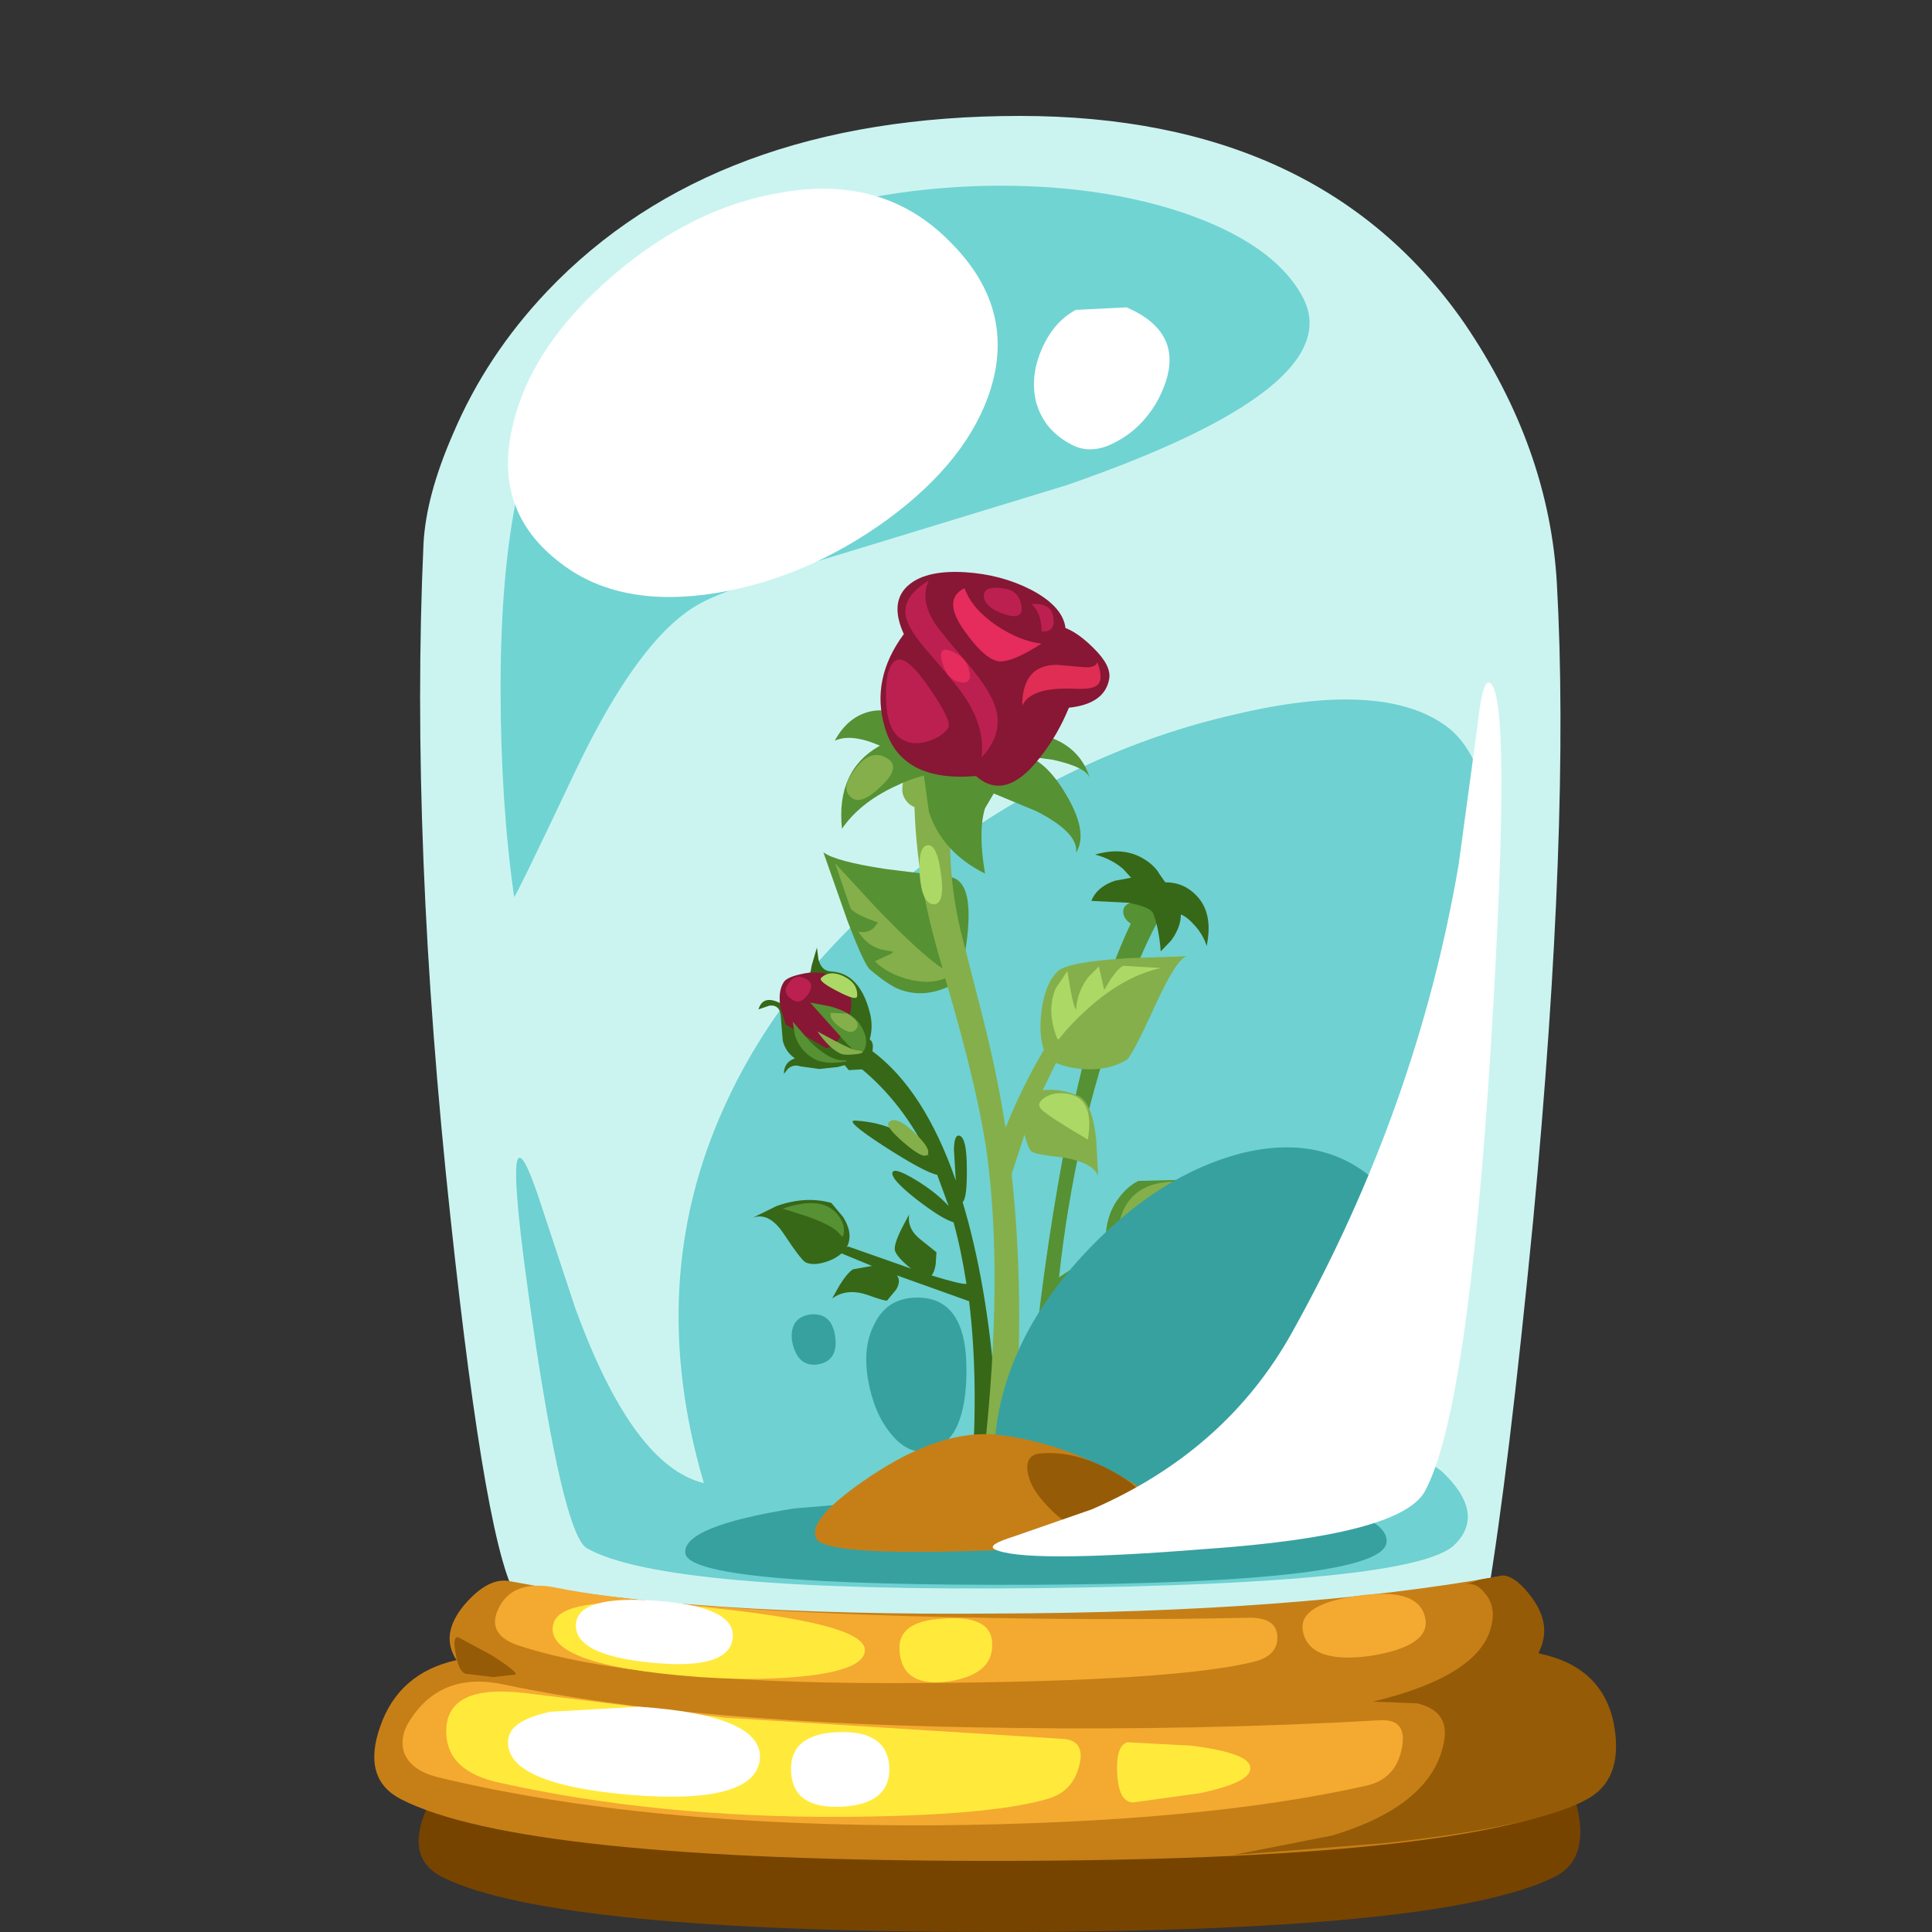 
<svg xmlns="http://www.w3.org/2000/svg" version="1.1" xmlns:xlink="http://www.w3.org/1999/xlink" preserveAspectRatio="none" x="0px" y="0px" width="160px" height="160px" viewBox="0 0 160 160">
<rect x="0" y="0" width="160" height="160" fill="#333333" stroke="none"/>
<defs>
<g id="S_mbolo_840_0_Layer0_0_FILL">
<path fill="#CBF4F1" stroke="none" d="
M 34.45 -78.85
Q 34 -86.85 29 -94.2 20.5 -106.45 2.75 -106.45 -15.3 -106.45 -25.15 -96.1 -28.75 -92.3 -30.7 -87.7 -32.3 -84.05 -32.45 -81.2 -33.25 -63.6 -30.85 -41.35 -28.7 -21.3 -26.85 -18.9 -9.2 -13.4 12.35 -15.6 23.1 -16.7 30.35 -18.95 31.6 -26.4 33.05 -41.25 35.25 -64.6 34.45 -78.85 Z"/>
</g>

<g id="S_mbolo_840_0_Layer0_1_FILL">
<path fill="#6FD1D1" stroke="none" d="
M 27.75 -70.55
Q 23.95 -73.15 15.35 -71.1 6.45 -69.05 -1.55 -63.3 -10.7 -56.8 -14.7 -47.95 -19.4 -37.6 -15.9 -25.75 -20.1 -26.75 -23.5 -36.1
L -25.55 -42.3
Q -26.45 -45.05 -26.8 -44.95 -27.45 -44.8 -25.8 -33.75 -24.1 -22.65 -22.8 -21.9 -18.2 -19.3 4.05 -19.55 26.05 -19.8 28.4 -22.1 30.3 -23.95 27.65 -26.45
L 24.6 -28.65
Q 27.45 -37.75 29.3 -47.5 32.95 -67.1 27.75 -70.55 Z"/>
</g>

<g id="S_mbolo_3_0_Layer0_0_FILL">
<path fill="#376817" stroke="none" d="
M -26.4 -76.7
L -27.1 -74.3
Q -27.6 -71.8 -26.6 -71.35 -25.15 -70.65 -23.95 -68.7 -23.3 -67.7 -23 -66.85 -23.4 -66.75 -24.45 -67.4 -26.55 -68.65 -29.8 -72.1 -29.45 -69.2 -28.15 -67.05 -30 -68.85 -31.5 -69.5 -33.55 -70.4 -34.1 -68.55
L -32.65 -69.05
Q -31.2 -69.2 -31.15 -67.45
L -30.9 -64.45
Q -30.55 -62.95 -29.3 -62.1 -30.75 -61.6 -30.75 -60.05
L -30.2 -60.75
Q -29.45 -61.35 -28.6 -61.05
L -26.1 -60.7 -23.7 -60.95 -22.75 -61.2 -22.2 -60.55 -20.45 -60.65
Q -15.05 -56.15 -11.65 -49.2 -15.2 -53.55 -21.35 -53.9 -22.9 -54 -17.6 -50.55 -12.25 -47.1 -10.55 -46.75
L -9.05 -42.65
Q -10.75 -44.5 -13.5 -46.15 -16.25 -47.8 -16.45 -47.05 -16.7 -46.2 -13.25 -43.5 -9.95 -40.95 -8.4 -40.5 -7.4 -36.9 -6.7 -32.4 -7.25 -32.25 -11.3 -33.5 -10.9 -33.95 -10.75 -35
L -10.65 -36.55 -12.65 -38.15
Q -14.55 -39.6 -14.25 -41.55
L -15.3 -39.55
Q -16.35 -37.4 -16.1 -36.7 -15.75 -35.8 -14 -34.4
L -22.25 -37.3 -22.5 -37.25 -22.4 -37.35
Q -21.6 -39.05 -22.95 -41.2
L -24.5 -43.05
Q -27.85 -44 -31.7 -42.65
L -34.85 -41.1
Q -32.7 -41.9 -30.75 -38.95 -28.4 -35.4 -27.85 -35.2 -26.9 -34.8 -25.5 -35.2 -24.15 -35.55 -23.15 -36.4
L -19.15 -34.75 -21.65 -34.3
Q -22.35 -33.9 -23.45 -32.15
L -24.4 -30.45
Q -22.5 -31.85 -19.8 -30.95 -17.3 -30.05 -17.15 -30.2
L -15.95 -31.65
Q -15.3 -32.75 -15.85 -33.5
L -6.35 -30.1
Q -5.05 -19.5 -6.05 -6.2
L -2.45 -6.2
Q -2.35 -11.2 -2.9 -18.3 -4 -32.5 -7.2 -43.15 -6.6 -43.7 -6.65 -47.6 -6.65 -51.6 -7.6 -51.9 -8.3 -52.15 -8.35 -50.1
L -8.1 -46
Q -12.25 -57.95 -19.1 -63.05 -18.85 -64.2 -19.45 -64.6 -19 -66.1 -19.35 -67.8 -20.65 -73.35 -24.55 -73.55 -25.8 -73.6 -26.2 -75.15
L -26.4 -76.7 Z"/>
</g>

<g id="S_mbolo_3_0_Layer0_1_FILL">
<path fill="#569133" stroke="none" d="
M -22.35 -80.15
Q -20.15 -74.4 -19.4 -73.8 -17 -71.75 -15.55 -71.2 -11.75 -69.75 -7.6 -72.35 -4.7 -85.4 -8.9 -86
L -17.35 -87.05
Q -23.95 -88.05 -25.55 -89.25
L -22.35 -80.15
M 13.55 -68.65
Q 16.55 -76.85 19.15 -81.3 17.55 -82.7 16.75 -82.8
L 16.6 -82.95 16.55 -82.85 14.85 -82.6
Q 14 -82.25 13.95 -81.5 13.95 -80.5 14.95 -79.85 7.9 -65.05 3.6 -34.15 1.5 -18.7 0.75 -6.2
L 4.7 -6.15
Q 4.15 -18.9 5.25 -31.05
L 7.25 -32.35
Q 6.8 -30.05 7.35 -28.65 7.85 -27.35 9.1 -27.1 15.8 -25.8 17.2 -24.6
L 15.75 -29.65
Q 14.7 -32.9 14.3 -33.25 13.3 -34.45 11.2 -34.55
L 12.95 -35.45
Q 16.25 -33.3 18.75 -33.3 21.05 -33.25 22.15 -35.05 27.85 -44.25 30.1 -45.5
L 21.95 -46.1 15.95 -45.95
Q 14.45 -45.2 13.3 -43.6 11.4 -41 11.7 -37.3
L 5.5 -33.25
Q 7.55 -52.2 13.55 -68.65 Z"/>
</g>

<g id="S_mbolo_3_0_Layer0_2_FILL">
<path fill="#85AF4A" stroke="none" d="
M 14.4 -61.9
Q 15.1 -62.35 18.2 -69.15 21.1 -75.45 22.4 -75.55
L 14.6 -75.3
Q 6.55 -74.8 5.3 -73.55 3.65 -71.9 3.2 -68.4 2.8 -65.3 3.5 -63.2 0.7 -58.5 -1.55 -52.95 -2.6 -59.8 -4.55 -67.5
L -7.45 -78.85
Q -10.15 -90.4 -7.6 -99.9 -10.4 -100.75 -12.2 -100.65 -13.2 -101.25 -14.1 -100.4 -15.15 -99.45 -15.15 -97.35 -15.1 -96.65 -14.65 -96.05 -14.2 -95.45 -13.55 -95.2 -13.35 -89.35 -12.3 -83.75 -11.5 -79.55 -9.85 -73.95 -12.7 -75.8 -18.65 -82
L -24 -87.8 -22 -81.95
Q -21.65 -81.15 -18.35 -80
L -18.95 -79.25
Q -19.8 -78.55 -20.95 -78.8 -19.85 -77 -17.95 -76.45
L -16.35 -76.15
Q -16.35 -76 -16.9 -75.75
L -18.75 -74.9
Q -17.35 -73.4 -14.65 -72.6 -11.7 -71.75 -9.5 -72.65 -4.95 -57.3 -3.85 -48.4 -1.75 -31.15 -4.8 -6.15
L -0.75 -6.2
Q 1.25 -28.95 -0.75 -46.85
L 0.95 -52.05
Q 1.5 -50.05 1.9 -49.8 2.35 -49.45 6.3 -49 10.15 -48.25 10.65 -46.55
L 10.4 -51.4
Q 9.85 -56.35 8.05 -57.15 5.75 -58.15 3.35 -57.9
L 5.1 -61.5
Q 7 -60.7 9.45 -60.65 12.35 -60.65 14.4 -61.9 Z"/>
</g>

<g id="S_mbolo_3_0_Layer0_3_FILL">
<path fill="#569133" stroke="none" d="
M 0.9 -101.95
L 4.65 -101.45
Q 9 -100.5 9.55 -99.05 8.4 -102.75 4.7 -104.25
L -2.2 -104.45
Q -4.9 -103.55 -10.15 -105.05
L -14.9 -106.7
Q -16.95 -108.45 -19.6 -107.75 -22.4 -107 -24.05 -103.95 -21.9 -104.95 -18.1 -103.3 -23.9 -100.05 -23.1 -92.35 -20.8 -95.7 -16.3 -97.85 -14.05 -98.95 -12.3 -99.35
L -11.65 -94.6
Q -9.9 -89.25 -4.25 -86.45 -5.2 -92 -4.25 -95.05
L -3.1 -97 2.55 -94.65
Q 8.1 -91.8 7.75 -89.2 9.4 -91.9 6.4 -96.9 3.7 -101.45 0.9 -101.95 Z"/>
</g>

<g id="S_mbolo_3_0_Layer0_4_FILL">
<path fill="#376817" stroke="none" d="
M 20.25 -77.6
Q 21.55 -79.35 21.55 -81.05 22.3 -80.8 23.3 -79.7 24.5 -78.4 24.95 -76.9 25.85 -81.25 23.6 -83.55 21.95 -85.3 19.5 -85.3
L 18.75 -86.35
Q 18.15 -87.45 16.8 -88.3 14.05 -90.05 10.25 -88.95 12.35 -88.4 13.9 -87.1
L 15 -85.9 12.85 -85.5
Q 10.5 -84.7 9.75 -82.85
L 14.7 -82.6
Q 17.6 -82 17.9 -81.2 18.65 -79.35 18.9 -76.2
L 20.25 -77.6 Z"/>
</g>

<g id="S_mbolo_3_0_Layer0_5_FILL">
<path fill="#871734" stroke="none" d="
M -31.15 -68.55
L -30.5 -66.55 -25.2 -63.45
Q -23.55 -63.7 -22.35 -66.9 -21.1 -70.4 -23.15 -72.15 -25.1 -73.8 -28 -73.3 -30.4 -72.85 -30.8 -72.1 -31.6 -70.8 -31.15 -68.55 Z"/>
</g>

<g id="S_mbolo_3_0_Layer0_6_FILL">
<path fill="#BC2050" stroke="none" d="
M -27.5 -70.65
Q -26.5 -72.2 -28.4 -72.8 -29.4 -73.1 -30.2 -71.9 -31.05 -70.7 -29.6 -69.8 -28.5 -69.1 -27.5 -70.65 Z"/>
</g>

<g id="S_mbolo_3_0_Layer0_7_FILL">
<path fill="#ACD866" stroke="none" d="
M -25.85 -72.7
Q -26.25 -72.25 -23.7 -70.95 -21.15 -69.6 -21.1 -70.3 -21 -72 -22.85 -72.9 -24.7 -73.8 -25.85 -72.7
M -11.95 -90.15
Q -13.1 -89.85 -12.85 -86.2 -12.55 -82.5 -11.05 -82.4 -9.5 -82.35 -10.05 -86.4 -10.6 -90.55 -11.95 -90.15
M 3.2 -55.35
Q 4.25 -54.35 9.3 -51.4 10.3 -57.25 6.05 -57.5 4.55 -57.6 3.5 -56.85 2.45 -56.1 3.2 -55.35
M 12.35 -72.6
L 11.45 -71.1 10.75 -74.2 9.35 -72.8
Q 7.9 -70.9 7.75 -68.55 7.45 -68.75 7 -71.2
L 6.6 -73.6 5.05 -71.3
Q 3.8 -68.3 5.3 -64.6
L 5.5 -64.65
Q 7 -66.6 9.4 -68.75 14.25 -73.05 19 -74
L 14 -74.3
Q 13.4 -74.1 12.35 -72.6 Z"/>
</g>

<g id="S_mbolo_3_0_Layer0_8_FILL">
<path fill="#569133" stroke="none" d="
M -27.6 -41.25
Q -24.15 -40 -23.4 -38.95 -22.9 -38.25 -22.85 -39.2 -22.75 -40.15 -23.4 -41.15 -25.4 -44.2 -30.9 -42.3
L -27.6 -41.25
M -24.65 -68.95
L -27.3 -69.45 -23.4 -65.1
Q -21.35 -62.65 -20.55 -62.75 -20.15 -63.05 -20 -63.65 -19.65 -64.9 -20.7 -66.55 -21.75 -68.15 -24.65 -68.95
M -27.25 -64.25
L -29.6 -66.95 -29.3 -65.15
Q -28.65 -63.1 -26.8 -62.05 -25.25 -61.2 -22.5 -61.7
L -22.55 -61.85
Q -24.5 -61.6 -27.25 -64.25 Z"/>
</g>

<g id="S_mbolo_3_0_Layer0_9_FILL">
<path fill="#85AF4A" stroke="none" d="
M -13.65 -52.4
Q -16.05 -54.65 -16.95 -53.65 -17.45 -53.15 -14.9 -50.95 -12.4 -48.8 -11.85 -49.4 -11.25 -50.15 -13.65 -52.4
M -23.35 -66.2
Q -21.85 -65.1 -21.2 -66 -20.55 -66.9 -22.4 -68
L -24.55 -68.1
Q -24.85 -67.3 -23.35 -66.2
M -20.4 -62.9
Q -20.35 -63.1 -21.1 -63.15 -21.75 -63.2 -24.1 -64.45
L -26.35 -65.65
Q -24.6 -63.2 -23.1 -62.65 -22.55 -62.5 -21.2 -62.65 -20.5 -62.75 -20.4 -62.9
M -17.25 -101.7
Q -19.35 -102.9 -21.35 -100.25 -23.4 -97.65 -21.85 -96.45 -20.55 -95.4 -17.9 -98 -15.2 -100.55 -17.25 -101.7
M 25.65 -45.05
Q 22.7 -46.1 19.65 -45.8 13.55 -45.2 13.15 -38.4 13.1 -37 25.65 -45.05
M 8.9 -32.8
Q 8.3 -31.15 10.5 -29.75 12.75 -28.35 13.9 -29.9 15.15 -31.55 12.4 -33.2 9.65 -34.85 8.9 -32.8 Z"/>
</g>

<g id="S_mbolo_3_0_Layer0_10_FILL">
<path fill="#871734" stroke="none" d="
M 6.8 -108.3
Q 11.5 -108.8 12.1 -112.05 12.45 -113.8 10.05 -116.15 8.05 -118.15 6.35 -118.8 6 -121.65 1.8 -123.85 -2.1 -125.85 -6.85 -126.15 -11.8 -126.45 -14.15 -124.6 -16.95 -122.4 -14.95 -118 -19.35 -112.05 -17.45 -105.7 -15.35 -98.45 -5.45 -99.3 -1.55 -95.85 3 -101.75 5.3 -104.65 6.8 -108.3 Z"/>
</g>

<g id="S_mbolo_3_0_Layer0_11_FILL">
<path fill="#BC2050" stroke="none" d="
M -4.7 -101.75
Q -1.9 -104.75 -2.8 -108.1 -3.45 -110.45 -6.45 -114 -10.3 -118.5 -10.95 -119.55 -12.85 -122.65 -11.65 -125.05 -15.15 -122.95 -14.7 -120.4 -14.4 -118.6 -11.5 -115.35 -7.7 -111 -6.65 -109.3 -4.25 -105.45 -4.7 -101.75 Z"/>
</g>

<g id="S_mbolo_3_0_Layer0_12_FILL">
<path fill="#E02D53" stroke="none" d="
M 8.65 -113.65
L 5.3 -113.95
Q 0.65 -114 0.65 -108.55 1.75 -111.05 7.5 -110.8 9.75 -110.7 10.45 -111.2 11.45 -111.9 10.55 -114.3 10.3 -113.5 8.65 -113.65 Z"/>
</g>

<g id="S_mbolo_3_0_Layer0_13_FILL">
<path fill="#E52C5C" stroke="none" d="
M -6.95 -118.4
Q -4.1 -114.4 -2.2 -114.4 -0.45 -114.4 3.2 -116.75 0.4 -117.05 -2.7 -119.1 -6 -121.35 -6.95 -124.05 -9.95 -122.6 -6.95 -118.4 Z"/>
</g>

<g id="S_mbolo_3_0_Layer0_14_FILL">
<path fill="#BC2050" stroke="none" d="
M 3.2 -118.35
Q 5.05 -118.2 4.75 -120.2 4.5 -122.15 1.9 -121.95 3.2 -120.7 3.2 -118.35 Z"/>
</g>

<g id="S_mbolo_3_0_Layer0_15_FILL">
<path fill="#BC2050" stroke="none" d="
M -4.4 -122.95
Q -4.3 -121.5 -1.65 -120.6 0.85 -119.8 0.55 -121.7 0.25 -123.7 -1.7 -124 -4.5 -124.45 -4.4 -122.95 Z"/>
</g>

<g id="S_mbolo_3_0_Layer0_16_FILL">
<path fill="#E52C5C" stroke="none" d="
M -6.45 -113.6
Q -6.9 -115.05 -8.7 -115.75 -10.5 -116.5 -9.9 -114.3 -9.25 -111.95 -7.5 -111.65 -5.75 -111.35 -6.45 -113.6 Z"/>
</g>

<g id="S_mbolo_3_0_Layer0_17_FILL">
<path fill="#BC2050" stroke="none" d="
M -15.95 -114.55
Q -17.35 -113.85 -17.3 -109.75 -17.25 -105.55 -15.45 -104.3 -13.8 -103.15 -11.55 -103.95 -9.75 -104.6 -9.1 -105.65 -8.55 -106.5 -11.55 -110.85 -14.55 -115.25 -15.95 -114.55 Z"/>
</g>

<g id="S_mbolo_840_0_Layer0_2_FILL">
<path fill="#37A1A0" stroke="none" d="
M 3.7 -19.75
Q 24.35 -19.85 24.4 -22.3 24.45 -24.05 18 -24.9
L 3.7 -25.45 -10.6 -24.25
Q -17.1 -23.2 -17 -21.65 -16.95 -19.65 3.7 -19.75 Z"/>
</g>

<g id="S_mbolo_840_0_Layer0_3_FILL">
<path fill="#37A1A0" stroke="none" d="
M 6.9 -39.65
Q 2.7 -35.3 1.6 -30.4 0.35 -24.85 3.8 -21.1 4.95 -19.8 9 -22.35 12.65 -24.75 16.8 -29.05 21.15 -33.55 23.25 -37.3 25.65 -41.6 24.15 -43.2 20.9 -46.5 15.75 -45.2 11.05 -43.95 6.9 -39.65 Z"/>
</g>

<g id="S_mbolo_840_0_Layer0_4_FILL">
<path fill="#37A1A0" stroke="none" d="
M -5.85 -35.1
Q -6.55 -33.75 -6.2 -31.8 -5.85 -29.85 -4.85 -28.65 -3.75 -27.3 -2.45 -27.7 -0.4 -28.35 -0.4 -32.45 -0.4 -36.7 -3.3 -36.7 -5.1 -36.7 -5.85 -35.1 Z"/>
</g>

<g id="S_mbolo_840_0_Layer0_5_FILL">
<path fill="#37A1A0" stroke="none" d="
M -10.7 -34.15
Q -10.4 -32.6 -9.2 -32.75 -7.95 -32.95 -8.15 -34.4 -8.35 -35.85 -9.65 -35.7 -10.85 -35.5 -10.7 -34.15 Z"/>
</g>

<g id="S_mbolo_840_0_Layer0_6_FILL">
<path fill="#C67F17" stroke="none" d="
M 1.55 -21.8
Q 11.8 -22.2 11.8 -23.35 11.8 -24.5 8.45 -26.3 4.95 -28.2 1.45 -28.6 -1.85 -28.95 -6 -26.2 -9.9 -23.6 -9.25 -22.45 -8.6 -21.4 1.55 -21.8 Z"/>
</g>

<g id="S_mbolo_840_0_Layer0_7_FILL">
<path fill="#70D4D3" stroke="none" d="
M 5.5 -84.65
Q 22.25 -90.45 19.45 -95.75 17.75 -98.95 12.2 -100.8 6.8 -102.55 -0.05 -102.3 -7.3 -102 -13.4 -99.45 -20.25 -96.6 -24 -91.45 -27.9 -86.1 -27.9 -72.7 -27.9 -65.95 -27.1 -60.35 -27 -60.35 -23.45 -67.85 -19.75 -75.6 -16.25 -77.6 -14.65 -78.55 -7.6 -80.65
L 5.5 -84.65 Z"/>
</g>

<g id="S_mbolo_840_0_Layer0_8_FILL">
<path fill="#965B06" stroke="none" d="
M 4 -27.5
Q 3.1 -27.45 3.2 -26.5 3.3 -25.6 4.15 -24.65 6.4 -22 8.9 -23.35 11.35 -24.6 8.65 -26.2 6.15 -27.7 4 -27.5 Z"/>
</g>

<g id="S_mbolo_840_0_Layer0_9_FILL">
<path fill="#FFFFFF" stroke="none" d="
M 30.55 -51.5
Q 31.85 -72.6 30.45 -73 30.05 -73.15 29.75 -70.35
L 28.65 -62.25
Q 26.2 -47.9 18.85 -34.7 14.95 -27.65 7 -24.2
L 2.4 -22.6
Q 0.8 -22.1 1.25 -21.85 2.9 -21 13.6 -21.85 25.2 -22.65 26.65 -25.25 29.2 -29.9 30.55 -51.5 Z"/>
</g>

<g id="S_mbolo_840_0_Layer0_10_FILL">
<path fill="#774400" stroke="none" d="
M 31.6 -9.95
Q 32.2 -11.4 1.5 -11.2 -29.2 -11.05 -28.2 -9.65 -31.35 -8.95 -32.4 -6.2 -33.45 -3.5 -31.25 -2.45 -24.65 0.75 1.45 0.75 27.55 0.75 34.2 -2.45 36.2 -3.35 35.75 -6.1 35.3 -9.1 31.6 -9.95 Z"/>
</g>

<g id="S_mbolo_840_0_Layer0_11_FILL">
<path fill="#C67F17" stroke="none" d="
M 31.05 -20.25
Q 19 -18.1 1.25 -18.05 -16.6 -17.9 -27.3 -19.95 -28.6 -20.25 -30.05 -18.55 -31.5 -16.8 -30.5 -15.3 -33.9 -14.55 -35 -11.4 -36.1 -8.3 -33.8 -7.1 -26.7 -3.45 1.15 -3.45 29 -3.45 36.15 -7.1 38.25 -8.15 37.8 -11.3 37.3 -14.65 33.35 -15.7 33.95 -17.15 32.85 -18.8 31.85 -20.4 31.05 -20.25 Z"/>
</g>

<g id="S_mbolo_840_0_Layer0_12_FILL">
<path fill="#F4A931" stroke="none" d="
M 16.55 -15.2
Q 18 -15.55 17.95 -16.7 17.9 -17.85 16.2 -17.8 7.1 -17.6 -3.9 -17.9 -18.6 -18.35 -24.75 -19.6 -27.15 -20.05 -28 -18.4 -28.8 -16.8 -26.8 -16.15 -19.65 -13.8 -2.75 -13.95 11.9 -14.05 16.55 -15.2 Z"/>
</g>

<g id="S_mbolo_840_0_Layer0_13_FILL">
<path fill="#F4A931" stroke="none" d="
M 19.45 -17.05
Q 19.8 -15.05 23.45 -15.55 27.15 -16.15 26.65 -17.9 26.2 -19.6 22.7 -19.1 19.2 -18.6 19.45 -17.05 Z"/>
</g>

<g id="S_mbolo_840_0_Layer0_14_FILL">
<path fill="#FFEA3C" stroke="none" d="
M -24.75 -17.55
Q -25.65 -15 -16.15 -14.3 -12.35 -14.05 -9.55 -14.4 -6.45 -14.8 -6.4 -15.85 -6.25 -17.4 -15.15 -18.35 -24.05 -19.35 -24.75 -17.55 Z"/>
</g>

<g id="S_mbolo_840_0_Layer0_15_FILL">
<path fill="#FFEA3C" stroke="none" d="
M -4.35 -15.85
Q -4.2 -13.65 -1.4 -14.05 1.35 -14.5 1.1 -16.5 0.9 -17.95 -1.8 -17.75 -4.5 -17.6 -4.35 -15.85 Z"/>
</g>

<g id="S_mbolo_840_0_Layer0_16_FILL">
<path fill="#FFFFFF" stroke="none" d="
M -23.45 -17.45
Q -23.6 -15.6 -19 -15.15 -14.4 -14.7 -14.2 -16.6 -14 -18.45 -18.65 -18.8 -23.3 -19.15 -23.45 -17.45 Z"/>
</g>

<g id="S_mbolo_840_0_Layer0_17_FILL">
<path fill="#F4A931" stroke="none" d="
M 23.25 -7.9
Q 24.95 -8.3 25.3 -10.1 25.65 -11.85 24 -11.75 13.4 -11.15 2.25 -11.3 -16.55 -11.5 -27.65 -13.85 -31.3 -14.65 -33.15 -11.9 -33.9 -10.85 -33.6 -9.85 -33.2 -8.8 -31.65 -8.4 -19.5 -5.45 -2.05 -5.55 13.55 -5.7 23.25 -7.9 Z"/>
</g>

<g id="S_mbolo_840_0_Layer0_18_FILL">
<path fill="#FFEA3C" stroke="none" d="
M 4.35 -7.1
Q 5.85 -7.5 6.25 -9.05 6.65 -10.55 5.3 -10.65
L -14.65 -11.9 -26.4 -13.35
Q -30.95 -13.9 -31.1 -11.3 -31.25 -8.75 -27.9 -8.05 -18.65 -6 -7.75 -6.05 0.9 -6.1 4.35 -7.1 Z"/>
</g>

<g id="S_mbolo_840_0_Layer0_19_FILL">
<path fill="#FFFFFF" stroke="none" d="
M -27.45 -10.6
Q -27.7 -8 -20.3 -7.35 -12.95 -6.75 -12.6 -9.4 -12.3 -12.05 -19.75 -12.55
L -24.95 -12.25
Q -27.35 -11.75 -27.45 -10.6 Z"/>
</g>

<g id="S_mbolo_840_0_Layer0_20_FILL">
<path fill="#FFFFFF" stroke="none" d="
M -10.75 -8.65
Q -10.6 -6.5 -7.75 -6.65 -4.9 -6.8 -4.95 -8.95 -5.05 -11.15 -7.95 -11.05 -10.9 -10.95 -10.75 -8.65 Z"/>
</g>

<g id="S_mbolo_840_0_Layer0_21_FILL">
<path fill="#FFEA3C" stroke="none" d="
M 9.1 -10.45
Q 8.4 -10.25 8.5 -8.55 8.6 -6.9 9.45 -6.9
L 13.4 -7.45
Q 16.45 -8.1 16.35 -8.95 16.35 -9.8 12.9 -10.25
L 9.1 -10.45 Z"/>
</g>

<g id="S_mbolo_840_0_Layer0_22_FILL">
<path fill="#965B06" stroke="none" d="
M -30 -14.5
L -28.35 -14.3 -27 -14.45
Q -26.95 -14.65 -28.45 -15.6
L -30.4 -16.65
Q -30.75 -16.7 -30.55 -15.7 -30.4 -14.7 -30 -14.5 Z"/>
</g>

<g id="S_mbolo_840_0_Layer0_23_FILL">
<path fill="#965B06" stroke="none" d="
M 33.35 -15.7
Q 34.2 -17.3 33 -18.95 32.1 -20.2 31.3 -20.3
L 29.9 -20.05 29 -19.75
Q 29.65 -19.95 30.2 -19.25 30.85 -18.5 30.6 -17.4 30 -14.4 23.6 -12.85
L 26.2 -12.75
Q 28.1 -12.3 27.8 -10.55 27.15 -6.75 21.2 -4.95
L 15.35 -3.8 24.3 -4.5
Q 33.85 -5.55 36.5 -7.25 38.4 -8.5 37.8 -11.6 37.1 -14.95 33.35 -15.7 Z"/>
</g>

<g id="S_mbolo_840_0_Layer0_24_FILL">
<path fill="#FFFFFF" stroke="none" d="
M -1.4 -99.05
Q -5.25 -102.95 -11.2 -101.95 -16.55 -101.1 -21.3 -97 -26.05 -92.9 -27.15 -88.3 -28.45 -83.15 -24.35 -80.05 -20.85 -77.35 -15.1 -78.3 -9.8 -79.2 -5.1 -82.6 -0.25 -86.15 1.05 -90.4 2.5 -95.2 -1.4 -99.05 Z"/>
</g>

<g id="S_mbolo_840_0_Layer0_25_FILL">
<path fill="#FFFFFF" stroke="none" d="
M 5.8 -87.05
Q 7 -86.4 8.5 -87.25 9.9 -88 10.8 -89.5 13 -93.45 9.05 -95.15
L 6.05 -95
Q 4.75 -94.3 4.05 -92.7 3.35 -91.1 3.7 -89.6 4.15 -87.9 5.8 -87.05 Z"/>
</g>
</defs>

<g transform="matrix( 1.403, 0, 0, 1.403, 80.6,158.95) ">
<g transform="matrix( 1, 0, 0, 1, 0,0) ">
<use xlink:href="#S_mbolo_840_0_Layer0_0_FILL"/>
</g>

<g transform="matrix( 1, 0, 0, 1, 0,0) ">
<use xlink:href="#S_mbolo_840_0_Layer0_1_FILL"/>
</g>

<g transform="matrix( 0.448, 0, 0, 0.448, 2.6,-23) ">
<g transform="matrix( 1, 0, 0, 1, 0,0) ">
<use xlink:href="#S_mbolo_3_0_Layer0_0_FILL"/>
</g>

<g transform="matrix( 1, 0, 0, 1, 0,0) ">
<use xlink:href="#S_mbolo_3_0_Layer0_1_FILL"/>
</g>

<g transform="matrix( 1, 0, 0, 1, 0,0) ">
<use xlink:href="#S_mbolo_3_0_Layer0_2_FILL"/>
</g>

<g transform="matrix( 1, 0, 0, 1, 0,0) ">
<use xlink:href="#S_mbolo_3_0_Layer0_3_FILL"/>
</g>

<g transform="matrix( 1, 0, 0, 1, 0,0) ">
<use xlink:href="#S_mbolo_3_0_Layer0_4_FILL"/>
</g>

<g transform="matrix( 1, 0, 0, 1, 0,0) ">
<use xlink:href="#S_mbolo_3_0_Layer0_5_FILL"/>
</g>

<g transform="matrix( 1, 0, 0, 1, 0,0) ">
<use xlink:href="#S_mbolo_3_0_Layer0_6_FILL"/>
</g>

<g transform="matrix( 1, 0, 0, 1, 0,0) ">
<use xlink:href="#S_mbolo_3_0_Layer0_7_FILL"/>
</g>

<g transform="matrix( 1, 0, 0, 1, 0,0) ">
<use xlink:href="#S_mbolo_3_0_Layer0_8_FILL"/>
</g>

<g transform="matrix( 1, 0, 0, 1, 0,0) ">
<use xlink:href="#S_mbolo_3_0_Layer0_9_FILL"/>
</g>

<g transform="matrix( 1, 0, 0, 1, 0,0) ">
<use xlink:href="#S_mbolo_3_0_Layer0_10_FILL"/>
</g>

<g transform="matrix( 1, 0, 0, 1, 0,0) ">
<use xlink:href="#S_mbolo_3_0_Layer0_11_FILL"/>
</g>

<g transform="matrix( 1, 0, 0, 1, 0,0) ">
<use xlink:href="#S_mbolo_3_0_Layer0_12_FILL"/>
</g>

<g transform="matrix( 1, 0, 0, 1, 0,0) ">
<use xlink:href="#S_mbolo_3_0_Layer0_13_FILL"/>
</g>

<g transform="matrix( 1, 0, 0, 1, 0,0) ">
<use xlink:href="#S_mbolo_3_0_Layer0_14_FILL"/>
</g>

<g transform="matrix( 1, 0, 0, 1, 0,0) ">
<use xlink:href="#S_mbolo_3_0_Layer0_15_FILL"/>
</g>

<g transform="matrix( 1, 0, 0, 1, 0,0) ">
<use xlink:href="#S_mbolo_3_0_Layer0_16_FILL"/>
</g>

<g transform="matrix( 1, 0, 0, 1, 0,0) ">
<use xlink:href="#S_mbolo_3_0_Layer0_17_FILL"/>
</g>
</g>

<g transform="matrix( 1, 0, 0, 1, 0,0) ">
<use xlink:href="#S_mbolo_840_0_Layer0_2_FILL"/>
</g>

<g transform="matrix( 1, 0, 0, 1, 0,0) ">
<use xlink:href="#S_mbolo_840_0_Layer0_3_FILL"/>
</g>

<g transform="matrix( 1, 0, 0, 1, 0,0) ">
<use xlink:href="#S_mbolo_840_0_Layer0_4_FILL"/>
</g>

<g transform="matrix( 1, 0, 0, 1, 0,0) ">
<use xlink:href="#S_mbolo_840_0_Layer0_5_FILL"/>
</g>

<g transform="matrix( 1, 0, 0, 1, 0,0) ">
<use xlink:href="#S_mbolo_840_0_Layer0_6_FILL"/>
</g>

<g transform="matrix( 1, 0, 0, 1, 0,0) ">
<use xlink:href="#S_mbolo_840_0_Layer0_7_FILL"/>
</g>

<g transform="matrix( 1, 0, 0, 1, 0,0) ">
<use xlink:href="#S_mbolo_840_0_Layer0_8_FILL"/>
</g>

<g transform="matrix( 1, 0, 0, 1, 0,0) ">
<use xlink:href="#S_mbolo_840_0_Layer0_9_FILL"/>
</g>

<g transform="matrix( 1, 0, 0, 1, 0,0) ">
<use xlink:href="#S_mbolo_840_0_Layer0_10_FILL"/>
</g>

<g transform="matrix( 1, 0, 0, 1, 0,0) ">
<use xlink:href="#S_mbolo_840_0_Layer0_11_FILL"/>
</g>

<g transform="matrix( 1, 0, 0, 1, 0,0) ">
<use xlink:href="#S_mbolo_840_0_Layer0_12_FILL"/>
</g>

<g transform="matrix( 1, 0, 0, 1, 0,0) ">
<use xlink:href="#S_mbolo_840_0_Layer0_13_FILL"/>
</g>

<g transform="matrix( 1, 0, 0, 1, 0,0) ">
<use xlink:href="#S_mbolo_840_0_Layer0_14_FILL"/>
</g>

<g transform="matrix( 1, 0, 0, 1, 0,0) ">
<use xlink:href="#S_mbolo_840_0_Layer0_15_FILL"/>
</g>

<g transform="matrix( 1, 0, 0, 1, 0,0) ">
<use xlink:href="#S_mbolo_840_0_Layer0_16_FILL"/>
</g>

<g transform="matrix( 1, 0, 0, 1, 0,0) ">
<use xlink:href="#S_mbolo_840_0_Layer0_17_FILL"/>
</g>

<g transform="matrix( 1, 0, 0, 1, 0,0) ">
<use xlink:href="#S_mbolo_840_0_Layer0_18_FILL"/>
</g>

<g transform="matrix( 1, 0, 0, 1, 0,0) ">
<use xlink:href="#S_mbolo_840_0_Layer0_19_FILL"/>
</g>

<g transform="matrix( 1, 0, 0, 1, 0,0) ">
<use xlink:href="#S_mbolo_840_0_Layer0_20_FILL"/>
</g>

<g transform="matrix( 1, 0, 0, 1, 0,0) ">
<use xlink:href="#S_mbolo_840_0_Layer0_21_FILL"/>
</g>

<g transform="matrix( 1, 0, 0, 1, 0,0) ">
<use xlink:href="#S_mbolo_840_0_Layer0_22_FILL"/>
</g>

<g transform="matrix( 1, 0, 0, 1, 0,0) ">
<use xlink:href="#S_mbolo_840_0_Layer0_23_FILL"/>
</g>

<g transform="matrix( 1, 0, 0, 1, 0,0) ">
<use xlink:href="#S_mbolo_840_0_Layer0_24_FILL"/>
</g>

<g transform="matrix( 1, 0, 0, 1, 0,0) ">
<use xlink:href="#S_mbolo_840_0_Layer0_25_FILL"/>
</g>
</g>
</svg>
